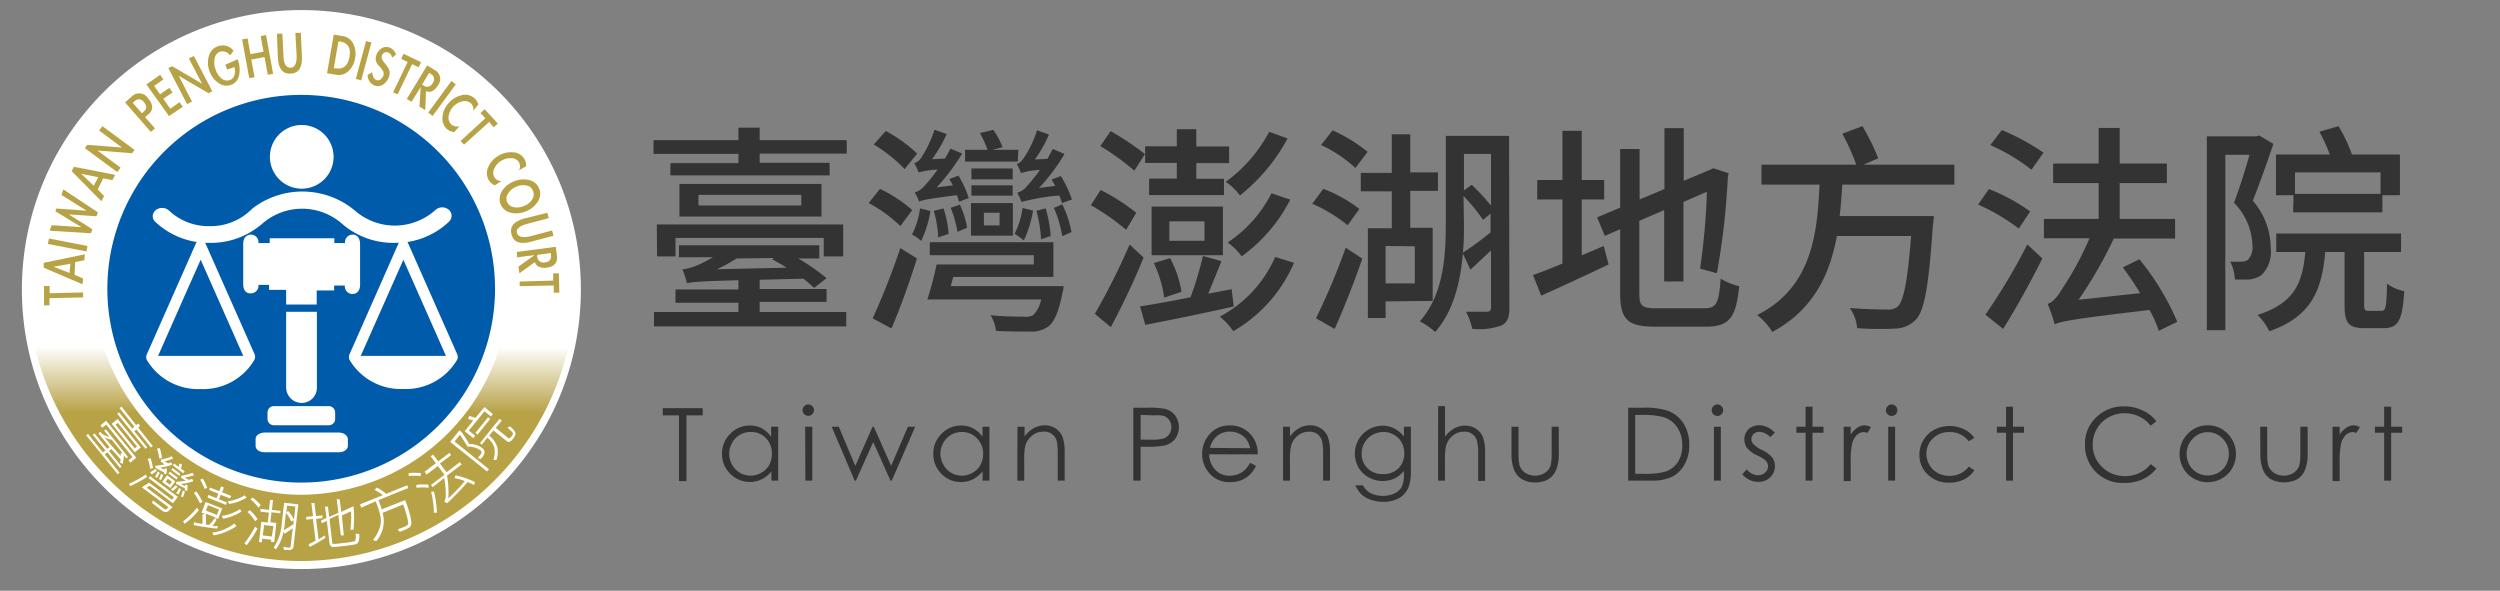 <svg id="圖層_1" data-name="圖層 1" xmlns="http://www.w3.org/2000/svg" xmlns:xlink="http://www.w3.org/1999/xlink" viewBox="0 0 270.84 64"><rect x="0" y="0" width="270.84" height="64" fill="#808080" stroke="none"/><defs><style>.cls-1{fill:#333;}.cls-2{fill:#fff;}.cls-3{fill:url(#linear-gradient);}.cls-4{fill:#005bab;}.cls-5{fill:#b7a246;}</style><linearGradient id="linear-gradient" x1="32.65" y1="60.77" x2="32.65" y2="37.52" gradientUnits="userSpaceOnUse"><stop offset="0.69" stop-color="#b7a246"/><stop offset="1" stop-color="#fff"/></linearGradient></defs><path class="cls-1" d="M91.73,15.18v1.46H82.3v1h7.58V19H72.63V17.67H80v-1H70.8V15.18H80V13.83H82.3v1.35ZM82.3,33.8h9.38v1.56H70.85V33.8H80v-1H73.18V31.36H80v-1c-4.39.12-5.09.19-5.57.33a12.07,12.07,0,0,0-.5-1.51,6.35,6.35,0,0,0,1.3-.31,13.8,13.8,0,0,0,2-1H73.56v-1.3h15.2V28H86.48a25.34,25.34,0,0,1,3.07,2.13L88.2,31.19a14.12,14.12,0,0,0-1.17-1l-4.73.12v1h7.25v1.39H82.3ZM71.16,24.32H91.35v3.46H89.24v-2H73.18v2h-2ZM89,19.93v3.53H73.61V19.93Zm-2.19,1.18H75.67v1.15H86.81ZM79.8,28a18.73,18.73,0,0,1-2.13,1.17L85.23,29c-.53-.33-1.08-.64-1.59-.91l.19-.14Z"/><path class="cls-1" d="M97.54,24.49A15,15,0,0,0,94.11,22l1.22-1.54a15,15,0,0,1,3.5,2.3Zm-3,10a79.8,79.8,0,0,0,3-7.61L99.34,28c-.77,2.47-1.8,5.35-2.76,7.58ZM98,18.32a15.3,15.3,0,0,0-3.34-2.66l1.3-1.47a15.51,15.51,0,0,1,3.4,2.45Zm2.8,4.54a11.76,11.76,0,0,1-1,3.24,5.4,5.4,0,0,0-1-.7,8.43,8.43,0,0,0,.87-2.83Zm3.1-1a4.67,4.67,0,0,0-.24-.72c-3.14.41-3.74.53-4.08.7a7.09,7.09,0,0,0-.48-1,2.17,2.17,0,0,0,1.13-.79,14.6,14.6,0,0,0,1.34-1.68,9.6,9.6,0,0,0-2.06.31,3.86,3.86,0,0,0-.48-1,1.35,1.35,0,0,0,.79-.62,12.62,12.62,0,0,0,1.42-3l1.32.46a14.22,14.22,0,0,1-1.59,2.73l1.39-.07a9.71,9.71,0,0,0,.6-1.08l1.28.53a22.73,22.73,0,0,1-2.76,3.67l1.75-.22c-.12-.24-.27-.48-.39-.69l1-.36a11.06,11.06,0,0,1,1.11,2.42ZM115.23,31a4.35,4.35,0,0,1-.15.84c-.4,2-.88,3.05-1.51,3.53a3.11,3.11,0,0,1-2,.55c-.72,0-2.18,0-3.67-.07a3.91,3.91,0,0,0-.6-1.7c1.46.14,3,.16,3.62.16a1.8,1.8,0,0,0,1-.16,3.14,3.14,0,0,0,.87-1.71H100.47a39,39,0,0,0,1-3.79H112v-1H100.73V26.24h13.39V30H103.27L103,31Zm-13.59-5.28a11.7,11.7,0,0,0-.48-2.88l1.06-.26a11.41,11.41,0,0,1,.55,2.76Zm2.09-.6a12.35,12.35,0,0,0-.74-2.61l1-.34a10.2,10.2,0,0,1,.79,2.5Zm6.53-7.61h-5.71V16.23H107a13.9,13.9,0,0,0-.84-1.82l1.46-.34a9.39,9.39,0,0,1,1,1.88l-1.11.28h2.81ZM105.19,22h4.54v3.53h-4.54Zm4.52-2.57h-4.47V18.25h4.47Zm-4.47.65h4.47v1.12h-4.47Zm1.35,4.34h1.7V23.05h-1.7Zm5.33-1.61a12.61,12.61,0,0,1-1,3.24,7.23,7.23,0,0,0-1-.72,8.9,8.9,0,0,0,.86-2.8Zm3.14-.81c-.07-.22-.17-.51-.29-.82a22.52,22.52,0,0,0-4.1.7c-.07-.19-.32-.75-.46-1a2.11,2.11,0,0,0,1.13-.81,17,17,0,0,0,1.32-1.66,7.93,7.93,0,0,0-2.06.34,5.74,5.74,0,0,0-.46-1c.26,0,.5-.27.77-.63a11.58,11.58,0,0,0,1.44-3l1.29.45a13.54,13.54,0,0,1-1.53,2.71l1.37-.07c.19-.36.4-.72.57-1.08l1.27.55a19.88,19.88,0,0,1-2.76,3.68l1.76-.22-.39-.7,1-.36a12.37,12.37,0,0,1,1.2,2.53Zm-2.28,3.93a13.79,13.79,0,0,0-.5-3.09l1-.27a13.82,13.82,0,0,1,.55,3Zm2.3-3.79a11.12,11.12,0,0,1,1,3l-1,.45a12.44,12.44,0,0,0-.91-3.07Z"/><path class="cls-1" d="M122,24.9a24.81,24.81,0,0,0-3.82-2.67l1.06-1.65a22.94,22.94,0,0,1,3.86,2.47Zm1.89,3c-1,2.5-2.35,5.31-3.55,7.54L118.61,34a73.47,73.47,0,0,0,3.77-7.51Zm-1-9.41a27.24,27.24,0,0,0-3.68-2.66l1.11-1.63a31.55,31.55,0,0,1,3.72,2.49ZM133.66,33.2c-3.39.77-7,1.49-9.58,2l-.57-2c1.46-.24,3.38-.57,5.47-1a37,37,0,0,0,1.34-4.47l2,.56c-.43,1.15-1,2.44-1.41,3.52l2.52-.48Zm-6.17-15.55h-3.43v-1.8h3.43V14h2.11v1.87h3.56v1.8H129.6v1.7h3v1.76h-8.11V19.35h3Zm5,10h-7.73V22.38h7.73Zm-6.37,4.59A12.5,12.5,0,0,0,125,28.5l1.77-.53A11.82,11.82,0,0,1,128,31.62Zm4.37-8.26h-3.81v2.11h3.81Zm9.7,4.49a15.76,15.76,0,0,1-6.58,7.41,7.45,7.45,0,0,0-1.46-1.58,13.36,13.36,0,0,0,6-6.46ZM139.49,15a19.73,19.73,0,0,1-5.16,6.17,6.19,6.19,0,0,0-1.54-1.47,15.93,15.93,0,0,0,4.71-5.42Zm.29,6.63a17.28,17.28,0,0,1-5.26,6.14A6.86,6.86,0,0,0,133,26.27a14,14,0,0,0,4.75-5.33Z"/><path class="cls-1" d="M146,24.4a16.66,16.66,0,0,0-3.84-2.33l1.2-1.61a14.91,14.91,0,0,1,3.91,2.18Zm-3.43,10.08a74.12,74.12,0,0,0,3.22-7.64l1.8,1.18c-.87,2.52-2,5.38-3,7.61Zm4.27-16.28a14.41,14.41,0,0,0-3.72-2.49l1.25-1.59a17.09,17.09,0,0,1,3.79,2.33Zm3.27,14.45v1.8h-1.92V24.73h2.59v-4h-3.36v-2h3.36V14.55h2v4.13h3v2h-3v4h2.43v7.92Zm0-6v4.05h3.16V26.68Zm13.41,6.72c0,1-.21,1.56-.86,1.89a7.06,7.06,0,0,1-3.17.36,6.89,6.89,0,0,0-.67-1.85c1,0,2,0,2.28,0s.43-.12.43-.46V27.13l-2.23,2.09-.82-1.75c-.26,3-1,6.26-3,8.49a8.77,8.77,0,0,0-1.66-1.15c2.57-2.88,2.81-7.1,2.81-10.49v-9.6h6.86Zm-4.92-9.08c0,1,0,2-.12,3.08.82-.51,1.92-1.32,3-2.19V23.15l-.81.67a19.59,19.59,0,0,0-2.12-2.59Zm0-7.61v3.94l.84-.6a21.77,21.77,0,0,1,2.09,2.26v-5.6Z"/><path class="cls-1" d="M173.74,26.65l.53,2c-2.52,1.2-5.21,2.45-7.3,3.38l-.89-2.23c.87-.31,2-.74,3.19-1.25V21.61h-2.73V19.5h2.73V14.17h2.09V19.5h2.43v2.11h-2.43v6.05Zm10.92,6.75c1.32,0,1.56-.6,1.75-3.22a6.43,6.43,0,0,0,2,.82c-.31,3.31-1,4.39-3.58,4.39h-5.52c-2.95,0-3.79-.75-3.79-3.63V24.83l-1.66.72-.84-2,2.5-1.06V16.14h2.11v5.47l2.69-1.13v-6.6h2.09v5.71l3.22-1.36,1.65.55-.09.36A79.39,79.39,0,0,1,186,29.6l-1.82-.5a73.4,73.4,0,0,0,.74-8.33l-2.54,1.11v8.61h-2.09V22.76l-2.69,1.16v7.87c0,1.34.27,1.61,1.8,1.61Z"/><path class="cls-1" d="M199.59,20c-.08,1.12-.15,2.28-.29,3.41h10.2a6.53,6.53,0,0,1-.1,1c-.45,6.63-.91,9.27-1.87,10.25a3.26,3.26,0,0,1-2.28.94,33.36,33.36,0,0,1-4.05-.05,4.41,4.41,0,0,0-.8-2.18c1.71.14,3.34.16,4,.16a1.68,1.68,0,0,0,1.15-.28c.68-.56,1.11-2.79,1.49-7.68H199c-.76,4.12-2.52,8-7,10.39a6.84,6.84,0,0,0-1.63-1.83c5.95-3,6.51-8.85,6.75-14.13h-6.29V17.84H201.1a23.79,23.79,0,0,0-1.51-3.36l2.18-.81a24.16,24.16,0,0,1,1.71,3.48l-1.61.69h9.86V20Z"/><path class="cls-1" d="M218.71,24.76a22.32,22.32,0,0,0-4.41-2.6l1.17-1.68a20.33,20.33,0,0,1,4.47,2.43Zm-3.62,9.33a65.87,65.87,0,0,0,4.54-7.61L221.26,28c-1.25,2.5-2.83,5.38-4.25,7.63Zm1.78-20a24.27,24.27,0,0,1,4.51,2.45l-1.3,1.85a20.29,20.29,0,0,0-4.46-2.67Zm17,21.75a11.81,11.81,0,0,0-1-2.26c-8.47,1-9.55,1.23-10.27,1.56a19.26,19.26,0,0,0-.77-2.23c.51-.12,1-.67,1.54-1.56a34,34,0,0,0,3-5.54h-4.94V23.72h5.93V19.83h-4.93V17.72h4.93V13.86h2.28v3.86h5.11v2.11h-5.11v3.89h6v2.12H229a46.21,46.21,0,0,1-3.82,6.64l6.67-.72c-.57-1-1.25-1.92-1.87-2.8l1.8-.87a28.58,28.58,0,0,1,4.1,6.77Z"/><path class="cls-1" d="M246.29,15.59c-.67,2-1.51,4.32-2.23,6.16A7.84,7.84,0,0,1,246,26.87a3.54,3.54,0,0,1-1,2.93,2.94,2.94,0,0,1-1.3.48c-.43,0-1,0-1.58,0a4.83,4.83,0,0,0-.51-1.94,10.45,10.45,0,0,0,1.23,0,1.22,1.22,0,0,0,.69-.19,2,2,0,0,0,.49-1.56,6.92,6.92,0,0,0-2-4.63c.6-1.58,1.24-3.6,1.68-5.19h-2.62v19h-2v-21h5.35l.32-.09ZM258,33.68c.45,0,.55-.38.6-2.95a4.89,4.89,0,0,0,1.87.82c-.19,3.21-.7,4-2.23,4h-1.95C254.4,35.58,254,35,254,33V27.3h-2.09c-.38,4.2-1.53,7-6.07,8.59a6,6,0,0,0-1.27-1.77c4-1.28,4.87-3.44,5.18-6.82H246.6v-2h13.52v2h-4v5.64c0,.65.08.74.53.74Zm-9.53-12.53h-1.9V16.74h5.83a18.89,18.89,0,0,0-1.12-2.47l2.06-.6a16.22,16.22,0,0,1,1.46,3.07H260v4.41h-1.9V23h-9.67Zm.16-2.47V21h9.27V18.68Z"/><path class="cls-1" d="M71.8,45v-.78h4.33V45H74.37v7.12h-.81V45Z"/><path class="cls-1" d="M84.31,46.23v5.84h-.74v-1a3.27,3.27,0,0,1-1.06.86,3,3,0,0,1-3.41-.61,3,3,0,0,1-.88-2.18A2.94,2.94,0,0,1,79.11,47a2.88,2.88,0,0,1,2.13-.9,2.69,2.69,0,0,1,1.3.31,3,3,0,0,1,1,.91V46.23Zm-3,.57a2.25,2.25,0,0,0-2,1.18A2.37,2.37,0,0,0,79,49.16a2.39,2.39,0,0,0,.31,1.18,2.32,2.32,0,0,0,.85.88,2.23,2.23,0,0,0,1.15.31,2.33,2.33,0,0,0,1.17-.31,2.28,2.28,0,0,0,.85-.84,2.42,2.42,0,0,0,.29-1.2A2.31,2.31,0,0,0,83,47.49,2.22,2.22,0,0,0,81.3,46.8Z"/><path class="cls-1" d="M87.6,43.82A.58.58,0,0,1,88,44a.59.59,0,0,1,.18.44.58.58,0,0,1-.18.43.6.6,0,0,1-.44.18.61.61,0,0,1-.61-.61.59.59,0,0,1,.18-.44A.56.56,0,0,1,87.6,43.82Zm-.37,2.41H88v5.84h-.75Z"/><path class="cls-1" d="M90.1,46.23h.77l1.79,4.24,1.87-4.24h.13l1.88,4.24,1.82-4.24h.79l-2.54,5.84h-.14L94.6,47.89l-1.87,4.18h-.14Z"/><path class="cls-1" d="M107.19,46.23v5.84h-.74v-1a3.27,3.27,0,0,1-1.06.86,2.78,2.78,0,0,1-1.29.29,2.87,2.87,0,0,1-2.12-.9,3,3,0,0,1-.87-2.18A2.93,2.93,0,0,1,102,47a2.88,2.88,0,0,1,2.13-.9,2.72,2.72,0,0,1,1.31.31,2.92,2.92,0,0,1,1,.91V46.23Zm-3,.57a2.28,2.28,0,0,0-2,1.18,2.37,2.37,0,0,0-.31,1.18,2.3,2.3,0,0,0,.32,1.18,2.25,2.25,0,0,0,.85.88,2.17,2.17,0,0,0,1.14.31,2.33,2.33,0,0,0,1.17-.31,2.21,2.21,0,0,0,.85-.84,2.43,2.43,0,0,0,.3-1.2,2.28,2.28,0,0,0-.67-1.69A2.18,2.18,0,0,0,104.19,46.8Z"/><path class="cls-1" d="M110.23,46.23H111v1.05a3.12,3.12,0,0,1,1-.9,2.42,2.42,0,0,1,1.19-.3,2.07,2.07,0,0,1,1.16.33,2,2,0,0,1,.75.9,4.79,4.79,0,0,1,.24,1.76v3h-.75V49.29a7.41,7.41,0,0,0-.08-1.35A1.36,1.36,0,0,0,113,46.77a1.84,1.84,0,0,0-1.22.45,2.18,2.18,0,0,0-.72,1.12,8.06,8.06,0,0,0-.1,1.59v2.14h-.75Z"/><path class="cls-1" d="M122.78,44.17h1.57a8.88,8.88,0,0,1,1.83.12,2,2,0,0,1,1.11.69,2.2,2.2,0,0,1,0,2.6,2.1,2.1,0,0,1-1.16.69,9.77,9.77,0,0,1-2,.13h-.56v3.67h-.79Zm.79.78v2.68h1.34a3.72,3.72,0,0,0,1.18-.14,1.24,1.24,0,0,0,.6-.48,1.39,1.39,0,0,0,0-1.47,1.29,1.29,0,0,0-.57-.47A3.56,3.56,0,0,0,125,45Z"/><path class="cls-1" d="M135.44,50.13l.63.34a3.52,3.52,0,0,1-.72,1,2.84,2.84,0,0,1-.92.57,3.25,3.25,0,0,1-1.16.19,2.8,2.8,0,0,1-2.23-.93,3.2,3.2,0,0,1-.13-4.1,2.79,2.79,0,0,1,2.32-1.11,2.9,2.9,0,0,1,2.39,1.13,3.15,3.15,0,0,1,.64,2H131a2.4,2.4,0,0,0,.66,1.67,2.06,2.06,0,0,0,1.55.65,2.57,2.57,0,0,0,.87-.15,2.53,2.53,0,0,0,.72-.42A3.51,3.51,0,0,0,135.44,50.13Zm0-1.57a2.68,2.68,0,0,0-.44-1,2.14,2.14,0,0,0-.76-.58,2.31,2.31,0,0,0-1-.22,2.14,2.14,0,0,0-1.48.55,2.47,2.47,0,0,0-.68,1.21Z"/><path class="cls-1" d="M139,46.23h.75v1.05a3.12,3.12,0,0,1,1-.9,2.42,2.42,0,0,1,1.19-.3,2.07,2.07,0,0,1,1.16.33,2,2,0,0,1,.75.9,4.79,4.79,0,0,1,.24,1.76v3h-.75V49.29a7.41,7.41,0,0,0-.08-1.35,1.36,1.36,0,0,0-1.47-1.17,1.84,1.84,0,0,0-1.22.45,2.1,2.1,0,0,0-.71,1.12,7.15,7.15,0,0,0-.11,1.59v2.14H139Z"/><path class="cls-1" d="M152.09,46.23h.76v4.66a5.3,5.3,0,0,1-.22,1.8,2.4,2.4,0,0,1-1,1.24,3.4,3.4,0,0,1-1.76.43,4.07,4.07,0,0,1-1.35-.21,2.67,2.67,0,0,1-1-.57,3.41,3.41,0,0,1-.69-1h.82a2.15,2.15,0,0,0,.86.86,3.11,3.11,0,0,0,2.6,0,1.72,1.72,0,0,0,.76-.72,3.22,3.22,0,0,0,.22-1.4V51a2.87,2.87,0,0,1-1,.83,3.07,3.07,0,0,1-1.3.28,3,3,0,0,1-1.52-.4,2.83,2.83,0,0,1-1.1-1.07,3.08,3.08,0,0,1,0-3,3,3,0,0,1,1.11-1.11,3,3,0,0,1,1.51-.41,2.82,2.82,0,0,1,1.22.27,3.29,3.29,0,0,1,1.09.9Zm-2.21.57a2.43,2.43,0,0,0-1.19.31,2.22,2.22,0,0,0-.86.86,2.29,2.29,0,0,0-.31,1.18,2.13,2.13,0,0,0,.64,1.59,2.29,2.29,0,0,0,1.67.62,2.26,2.26,0,0,0,1.67-.62,2.19,2.19,0,0,0,.63-1.64,2.32,2.32,0,0,0-.29-1.18,2.06,2.06,0,0,0-.82-.81A2.17,2.17,0,0,0,149.88,46.8Z"/><path class="cls-1" d="M155.8,44h.75v3.31a3.25,3.25,0,0,1,1-.9,2.41,2.41,0,0,1,1.18-.3,2.11,2.11,0,0,1,1.17.33,2.07,2.07,0,0,1,.75.9,4.76,4.76,0,0,1,.24,1.76v3h-.75V49.29a6.34,6.34,0,0,0-.09-1.35,1.36,1.36,0,0,0-1.47-1.17,1.86,1.86,0,0,0-1.22.45,2.1,2.1,0,0,0-.71,1.12,7.84,7.84,0,0,0-.11,1.59v2.14h-.75Z"/><path class="cls-1" d="M163.75,46.23h.76V49a6,6,0,0,0,.1,1.37,1.57,1.57,0,0,0,.62.85,2,2,0,0,0,2.15,0,1.56,1.56,0,0,0,.61-.8A5.88,5.88,0,0,0,168.1,49V46.23h.77V49.1a4.5,4.5,0,0,1-.29,1.82,2.12,2.12,0,0,1-.84,1,2.69,2.69,0,0,1-1.42.34,2.73,2.73,0,0,1-1.43-.34,2.11,2.11,0,0,1-.85-1,4.64,4.64,0,0,1-.29-1.87Z"/><path class="cls-1" d="M176.39,52.07v-7.9H178a8.29,8.29,0,0,1,2.57.29,3.43,3.43,0,0,1,1.8,1.39,4.29,4.29,0,0,1,.64,2.37,4.18,4.18,0,0,1-.51,2.09,3.21,3.21,0,0,1-1.33,1.33,5,5,0,0,1-2.3.43Zm.76-.74h.91a8.26,8.26,0,0,0,2.27-.21,2.59,2.59,0,0,0,1.4-1,3.21,3.21,0,0,0,.52-1.84,3.38,3.38,0,0,0-.56-2,2.78,2.78,0,0,0-1.54-1.11,9.36,9.36,0,0,0-2.44-.22h-.56Z"/><path class="cls-1" d="M186.06,43.82a.56.56,0,0,1,.43.19.56.56,0,0,1,.19.44.56.56,0,0,1-.19.43.58.58,0,0,1-.43.18.6.6,0,0,1-.44-.18.58.58,0,0,1-.18-.43.59.59,0,0,1,.18-.44A.58.58,0,0,1,186.06,43.82Zm-.38,2.41h.75v5.84h-.75Z"/><path class="cls-1" d="M192.28,46.87l-.49.5a1.73,1.73,0,0,0-1.18-.59A.88.88,0,0,0,190,47a.74.74,0,0,0-.26.57.84.84,0,0,0,.21.54,3,3,0,0,0,.9.62,3.3,3.3,0,0,1,1.15.84,1.56,1.56,0,0,1,.29.91,1.65,1.65,0,0,1-.5,1.22,1.71,1.71,0,0,1-1.27.5,2.11,2.11,0,0,1-1-.22,2.05,2.05,0,0,1-.76-.6l.47-.54a1.65,1.65,0,0,0,1.22.65,1.12,1.12,0,0,0,.77-.29.9.9,0,0,0,.32-.68.88.88,0,0,0-.21-.58,3.54,3.54,0,0,0-1-.62,3,3,0,0,1-1.08-.81,1.59,1.59,0,0,1,.17-2,1.62,1.62,0,0,1,1.15-.44A2.38,2.38,0,0,1,192.28,46.87Z"/><path class="cls-1" d="M195.61,44.06h.75v2.17h1.19v.65h-1.19v5.19h-.75V46.88h-1v-.65h1Z"/><path class="cls-1" d="M199.74,46.23h.76v.85a2.76,2.76,0,0,1,.73-.75,1.39,1.39,0,0,1,.79-.25,1.42,1.42,0,0,1,.67.2l-.39.63a1,1,0,0,0-.4-.1,1.1,1.1,0,0,0-.73.31,2,2,0,0,0-.53,1,9.33,9.33,0,0,0-.14,2v2h-.76Z"/><path class="cls-1" d="M204.93,43.82a.58.58,0,0,1,.44.19.59.59,0,0,1,.18.44.58.58,0,0,1-.18.43.6.6,0,0,1-.44.18.61.61,0,0,1-.61-.61.59.59,0,0,1,.18-.44A.56.56,0,0,1,204.93,43.82Zm-.37,2.41h.75v5.84h-.75Z"/><path class="cls-1" d="M213.89,47.44l-.6.37a2.5,2.5,0,0,0-2.11-1,2.46,2.46,0,0,0-1.77.68,2.26,2.26,0,0,0-.71,1.67,2.37,2.37,0,0,0,.33,1.21,2.26,2.26,0,0,0,.89.87,2.57,2.57,0,0,0,1.27.31,2.54,2.54,0,0,0,2.1-1l.6.4a2.91,2.91,0,0,1-1.13,1,3.63,3.63,0,0,1-1.61.34,3.18,3.18,0,0,1-2.3-.88,2.88,2.88,0,0,1-.91-2.14,3,3,0,0,1,.43-1.58,3,3,0,0,1,1.17-1.13,3.59,3.59,0,0,1,2.79-.23,3.17,3.17,0,0,1,.92.46A2.63,2.63,0,0,1,213.89,47.44Z"/><path class="cls-1" d="M217.33,44.06h.75v2.17h1.19v.65h-1.19v5.19h-.75V46.88h-1v-.65h1Z"/><path class="cls-1" d="M233.61,45.64l-.62.48a3.37,3.37,0,0,0-1.24-1,3.63,3.63,0,0,0-1.59-.35,3.44,3.44,0,0,0-1.75.46,3.23,3.23,0,0,0-1.24,1.22,3.32,3.32,0,0,0-.45,1.72,3.24,3.24,0,0,0,1,2.41,3.46,3.46,0,0,0,2.5,1,3.53,3.53,0,0,0,2.78-1.3l.62.47a3.9,3.9,0,0,1-1.47,1.16,4.71,4.71,0,0,1-2,.41,4.06,4.06,0,0,1-4.27-4.19,3.88,3.88,0,0,1,1.22-2.92,4.18,4.18,0,0,1,3-1.19,4.49,4.49,0,0,1,2,.44A3.8,3.8,0,0,1,233.61,45.64Z"/><path class="cls-1" d="M239.18,46.08a2.9,2.9,0,0,1,2.24,1,3,3,0,0,1,.81,2.11,3.05,3.05,0,0,1-.86,2.14,3.1,3.1,0,0,1-4.39,0,3.09,3.09,0,0,1-.85-2.14,3,3,0,0,1,.81-2.11A2.9,2.9,0,0,1,239.18,46.08Zm0,.74a2.16,2.16,0,0,0-1.61.69,2.31,2.31,0,0,0-.68,1.67,2.45,2.45,0,0,0,.31,1.19,2.23,2.23,0,0,0,.83.84,2.35,2.35,0,0,0,2.3,0,2.31,2.31,0,0,0,.83-.84,2.45,2.45,0,0,0,.3-1.19,2.3,2.3,0,0,0-.67-1.67A2.18,2.18,0,0,0,239.18,46.82Z"/><path class="cls-1" d="M244.86,46.23h.76V49a6,6,0,0,0,.1,1.37,1.57,1.57,0,0,0,.62.85,2,2,0,0,0,2.15,0,1.62,1.62,0,0,0,.61-.8,5.88,5.88,0,0,0,.11-1.43V46.23H250V49.1a4.5,4.5,0,0,1-.29,1.82,2.12,2.12,0,0,1-.84,1,3.16,3.16,0,0,1-2.85,0,2.11,2.11,0,0,1-.85-1,4.64,4.64,0,0,1-.29-1.87Z"/><path class="cls-1" d="M252.7,46.23h.77v.85a2.76,2.76,0,0,1,.73-.75,1.39,1.39,0,0,1,.79-.25,1.42,1.42,0,0,1,.67.2l-.39.63a1,1,0,0,0-.4-.1,1.1,1.1,0,0,0-.73.31,1.91,1.91,0,0,0-.53,1,9.33,9.33,0,0,0-.14,2v2h-.77Z"/><path class="cls-1" d="M258.29,44.06h.76v2.17h1.19v.65h-1.19v5.19h-.76V46.88h-1v-.65h1Z"/><circle class="cls-2" cx="32.65" cy="31.37" r="30.28"/><path class="cls-3" d="M61.52,37.78a29.81,29.81,0,0,1-28.83,23c-13.95,0-25.93-10.21-28.92-23.25h7.44c2.8,9,11.53,16.07,21.48,16.07A22.63,22.63,0,0,0,54.08,37.78Z"/><path class="cls-4" d="M53.63,31.28a21,21,0,1,1-21-21A21,21,0,0,1,53.63,31.28Z"/><path class="cls-2" d="M34.33,33.78H31V42a1.68,1.68,0,0,0,1.69,1.65A1.64,1.64,0,0,0,34.33,42Z"/><path class="cls-2" d="M35.56,44H29.74a.7.7,0,0,0-.76.65v.77a.7.7,0,0,0,.76.65h5.82a.69.69,0,0,0,.75-.65v-.77A.7.7,0,0,0,35.56,44Z"/><path class="cls-2" d="M36.69,46.86h-8c-.56,0-1,.3-1,.69v.75c0,.41.41.7,1,.7h8c.55,0,1-.29,1-.7v-.75C37.65,47.16,37.24,46.86,36.69,46.86Z"/><path class="cls-2" d="M48.92,23.27a.91.91,0,0,0-.41-.63,1.1,1.1,0,0,0-1.36.13,6.57,6.57,0,0,1-8.67.07,8.88,8.88,0,0,0-11.24-.17l.05,0-.2.16,0,0a6.27,6.27,0,0,1-4.38,1.67,6.23,6.23,0,0,1-4.38-1.67,1.09,1.09,0,0,0-.68-.3,1.13,1.13,0,0,0-.69.17.94.94,0,0,0-.41.63v.1a.8.8,0,0,0,.27.6,8.38,8.38,0,0,0,5.9,2.28,8.45,8.45,0,0,0,5.48-1.9l0,0s0,0,0,0l.15-.12a6.55,6.55,0,0,1,8.68-.07,8.47,8.47,0,0,0,5.71,2.09A8.37,8.37,0,0,0,48.66,24a.87.87,0,0,0,.26-.61Zm0,0h0v0Z"/><path class="cls-2" d="M36.14,17a3.45,3.45,0,1,1-3.46-3.46A3.46,3.46,0,0,1,36.14,17Z"/><path class="cls-2" d="M27.58,38.37l-5.32-12a.56.56,0,0,0-.52-.35.57.57,0,0,0-.52.36h0l-5.31,12a.75.75,0,0,0,0,.62,6.46,6.46,0,0,0,5.81,3.15A6.43,6.43,0,0,0,27.55,39,.72.72,0,0,0,27.58,38.37ZM21.74,28.14c.32.71,4.33,9.77,4.61,10.41H17.13l3.09-7Z"/><path class="cls-2" d="M49.53,38.37l-5.31-12A.56.56,0,0,0,43.7,26a.57.57,0,0,0-.53.37v0l-5.3,12a.71.71,0,0,0,0,.62,6.45,6.45,0,0,0,5.81,3.15A6.44,6.44,0,0,0,49.51,39,.72.72,0,0,0,49.53,38.37ZM43.7,28.14l4.61,10.41H39.08c.2-.43,2-4.5,2-4.5S43.4,28.83,43.7,28.14Z"/><path class="cls-2" d="M38.26,25.42a.82.82,0,0,0-.88.91H36.22v-.52h-7v.52H28a.82.82,0,0,0-.88-.91s-.77,0-.77,1v4.36c0,1.07.77,1,.77,1a.83.83,0,0,0,.88-.92h1.15v.54H31v1.59h3.31V31.47h1.89v-.54h1.16a.83.83,0,0,0,.88.92s.77,0,.77-1V26.45C39,25.4,38.26,25.42,38.26,25.42Z"/><path class="cls-2" d="M12.75,51.37l-3.41-4.2.2-.16,1.6,2,.28-.22-1.37-1.69.19-.15,1.37,1.68.26-.2c-.2-.24-.6-.72-1.2-1.47l.16-.19a1.77,1.77,0,0,0,1,.56l-.54-.67.18-.15,2.4,3-.19.15-.26-.33a5.93,5.93,0,0,1-.12.93L13,50.11a1.58,1.58,0,0,0,.07-.34l-1-1.12-.26.21,1.36,1.68L13,50.7,11.63,49l-.28.22,1.6,2Zm1.38-1.25-.21-.25.43-.36L11.51,46l-.43.34-.2-.25.62-.51,3.26,4Zm-1.05-.72a2.74,2.74,0,0,0,0-.31l.19,0-1.17-1.45a2.23,2.23,0,0,1-.79-.27C11.66,47.79,12.24,48.46,13.08,49.4ZM14.6,49l-2.5-3.09.64-.52,2.51,3.09Zm0-.42.25-.21-2.08-2.56-.25.2Zm1.76-.1-1.58-1.95-.24.19,1.41,1.74-.19.16L12.7,44.83l.2-.16,1.42,1.75.23-.2-1.59-2,.2-.17,1.59,2,.22-.17.21.26-.21.18,1.58,2Z"/><path class="cls-2" d="M15.92,51.67a11.61,11.61,0,0,1-1.84,1L14,52.4a12.6,12.6,0,0,0,1.82-1Zm2.77,3.27-.4.39a.43.43,0,0,1-.3.14.49.49,0,0,1-.37-.11l-1.14-.86.07-.3,1.24.93a.2.2,0,0,0,.28,0l.18-.18-2.89-2.16.8-.5,2.47,1.85.2-.28L16.1,51.79l.16-.2,3,2.24-.52.69-2.52-1.89-.33.2Zm-2.12-4.22-.3.07A4.82,4.82,0,0,0,16,49.7l.31-.06A5.66,5.66,0,0,1,16.57,50.72ZM17,51a4.82,4.82,0,0,1-.57.39l-.15-.23a3.62,3.62,0,0,0,.56-.37Zm0,.77-.21-.12a3.36,3.36,0,0,0,.29-.56l.23.12A4,4,0,0,1,17,51.79Zm1-.38-.24-.08a.37.37,0,0,0,0-.15,10.41,10.41,0,0,1-.93-.49l0-.21a10,10,0,0,0,1-.15L17.41,50l.05-.23a4,4,0,0,0,1.16-.34l.13.26a5.73,5.73,0,0,1-.92.28,3.58,3.58,0,0,0,.4.23l.32-.11.12.25a5.35,5.35,0,0,1-1.32.31l.48.24a.34.34,0,0,0,0-.18l.25.07A2.39,2.39,0,0,1,18,51.41Zm-.43-1.76-.31.05A5,5,0,0,0,17,48.6l.31-.05A5.4,5.4,0,0,1,17.55,49.65ZM17.45,52l-.24-.1a3.35,3.35,0,0,0,.23-.55l.24.09A3.16,3.16,0,0,1,17.45,52Zm1,.87-.88-.66.54-.72.88.66Zm-.06-.36.24-.32-.45-.33-.23.32Zm.73-.56-.87-.65.15-.2.87.65Zm.11.79a3.23,3.23,0,0,1-.53.46l-.17-.2a3.32,3.32,0,0,0,.52-.45Zm.19-1.19-.87-.65.15-.19.86.65Zm.43-.28-1.12-.85.15-.2.48.36a1.43,1.43,0,0,0,.07-.36l.27.08a2.54,2.54,0,0,1-.09.47l.39.29Zm-.53,2.29-.25-.13a2,2,0,0,0,.32-.56l.22.12A3.39,3.39,0,0,1,19.33,53.56Zm1-.36L20,53.11l.06-.19c-.39-.19-.7-.37-1-.52l.06-.21a8.07,8.07,0,0,0,1-.11l-.53-.35.06-.19a5.37,5.37,0,0,0,1.21-.32l.16.26a5,5,0,0,1-1,.25,4.88,4.88,0,0,0,.46.26l.34-.12.12.27a6,6,0,0,1-1.34.28,3.87,3.87,0,0,0,.45.25.58.58,0,0,0,0-.19l.27.08A5.51,5.51,0,0,1,20.28,53.2Zm-.47.68-.24-.1a4.17,4.17,0,0,0,.18-.63l.24.1A3.06,3.06,0,0,1,19.81,53.88Z"/><path class="cls-2" d="M21.54,55.28A8.47,8.47,0,0,1,20,56.75l-.17-.27A8.54,8.54,0,0,0,21.34,55Zm.4-.9-.28.14A6.19,6.19,0,0,0,21,53.4l.28-.15A6.26,6.26,0,0,1,21.94,54.38ZM23.63,57l-.11.27c-.8-.08-1.63-.21-2.52-.38l0-.31a9.34,9.34,0,0,0,.92.18,6.07,6.07,0,0,0,0-1l.28-.09-.37-.14.45-1.15,1.8.71-.45,1.14-.35-.13.17.23A4.36,4.36,0,0,1,23,57C23.14,57,23.35,57,23.63,57Zm-1.16-4.16-.3.13a5.05,5.05,0,0,0-.49-1l.29-.12A6.52,6.52,0,0,1,22.47,52.88Zm.83,3.2-1-.39a8.87,8.87,0,0,1,0,1.16,2.81,2.81,0,0,0,.35.06A4.53,4.53,0,0,0,23.3,56.08Zm.2-.26.23-.58-1.2-.47-.22.58ZM24.91,54l-1-.4-.19.49.86.34-.1.27-2-.8.1-.28.88.35.19-.49-1-.4.1-.26,1,.39.21-.51.3.12-.2.51,1,.4Zm.71,3a6.45,6.45,0,0,1-2.47,1L23,57.71a5.12,5.12,0,0,0,2.4-1Zm.54-1.59a4.93,4.93,0,0,1-2,.78l-.13-.3A4.93,4.93,0,0,0,26,55.16Zm.55-1.49a5.31,5.31,0,0,1-1.88.68l-.16-.29a4.62,4.62,0,0,0,1.84-.65Z"/><path class="cls-2" d="M27.9,57.26a10.69,10.69,0,0,1-1.18,1.81l-.24-.21a13.11,13.11,0,0,0,1.16-1.8Zm0-1-.26.2a5.22,5.22,0,0,0-.83-1l.26-.19A5.18,5.18,0,0,1,27.94,56.29Zm.34-1.52L28,55a4.3,4.3,0,0,0-.86-.89l.23-.21A4.64,4.64,0,0,1,28.28,54.77Zm2.12.87-.95-.11-.12,1.08.65.07-.23,2.07-.33,0,0-.25-1-.11,0,.38-.32,0,.25-2.21.7.08.12-1.07-.91-.11,0-.3.92.11.12-1.08.32,0-.12,1.08.94.11Zm-.91,2.52L29.62,57l-1-.12L28.46,58Zm2.35,1.07a.48.48,0,0,1-.11.26.47.47,0,0,1-.2.12,2,2,0,0,1-.41,0l-.31,0-.08-.34.39.06a.85.85,0,0,0,.34,0,.08.08,0,0,0,.06-.08l.23-2a7.48,7.48,0,0,1-.88.59l-.13-.17a4.41,4.41,0,0,1-.82,1.88l-.23-.21a5.16,5.16,0,0,0,.87-2.52l.26-2.33,1.54.18Zm0-2.45,0-.4-.24.16a4.22,4.22,0,0,0-.58-.95l-.14,1.2c0,.23-.06.46-.11.68A10.29,10.29,0,0,0,31.8,56.78Zm.05-.48L32,54.88l-.9-.1-.08.7.2-.12A4.21,4.21,0,0,1,31.85,56.3Z"/><path class="cls-2" d="M35.26,58.25a14.5,14.5,0,0,1-1.7,1l-.13-.29a7.84,7.84,0,0,0,.76-.39l-.29-2.35-.72.08,0-.3.73-.09-.18-1.42.33,0,.18,1.42.69-.08,0,.3-.69.08.27,2.23.67-.43Zm3.66-.38a1.78,1.78,0,0,1-.09.83.5.5,0,0,1-.28.27c-.1,0-.44.08-1,.15l-1.38.15a.4.4,0,0,1-.33-.11.53.53,0,0,1-.14-.3l-.29-2.42-.55.25-.08-.3.59-.27-.16-1.24.32,0L35.66,56l1-.44-.18-1.48.32,0,.17,1.38,1.32-.62a11.49,11.49,0,0,1,0,2.55l-.33,0a11,11,0,0,0,.07-2l-1,.46L37.25,58l-.32,0-.28-2.22-.95.45L36,58.84s0,0,0,.07a.2.2,0,0,0,.08,0,2.11,2.11,0,0,0,.38,0l.71-.08a6.78,6.78,0,0,0,1.24-.2c.11,0,.15-.33.13-.83Z"/><path class="cls-2" d="M44.24,52.87,41,54.18c.12.29.24.62.36,1l2.53-1a11.18,11.18,0,0,1,.51,1.55,3.76,3.76,0,0,1,.17,1,.66.66,0,0,1-.16.36,2.88,2.88,0,0,1-.71.38l-.39.15-.22-.28a5.37,5.37,0,0,0,.56-.21,1.92,1.92,0,0,0,.5-.25.4.4,0,0,0,.08-.2,5,5,0,0,0-.16-.78,12.14,12.14,0,0,0-.39-1.25l-2.23.91a3.29,3.29,0,0,1-.69,3.07l-.35-.13a3.89,3.89,0,0,0,.66-1.16A2.39,2.39,0,0,0,41.23,56a8.13,8.13,0,0,0-.54-1.68L39.13,55,39,54.64l2.47-1a4.31,4.31,0,0,0-.89-.56l.25-.26a4.55,4.55,0,0,1,1,.68l2.28-.93Z"/><path class="cls-2" d="M45.62,51.26l-.06.31a6.2,6.2,0,0,0-1.29,0l0-.31A5.4,5.4,0,0,1,45.62,51.26Zm.8,1.25,0,.34a4.42,4.42,0,0,0-1.31,0v-.32A5.16,5.16,0,0,1,46.42,52.51Zm3.6-2.2-1.59,1.21A10.49,10.49,0,0,1,48.57,54a23.77,23.77,0,0,0,1.79-1.88,6.66,6.66,0,0,0-1.12-.33l.13-.3a10.63,10.63,0,0,1,2.09.73l-.11.32a3.68,3.68,0,0,0-.7-.31,30.65,30.65,0,0,1-2.21,2.29l-.3-.17a2.08,2.08,0,0,0,.15-1,9.77,9.77,0,0,0-.17-1.57l-1.24,1-.19-.24,1.46-1.11-.72-.94-1.22.93L46,51.11l1.22-.93-.56-.74.26-.2.56.74,1.21-.92.18.24-1.21.92.72.94,1.43-1.09Zm-3,2.95a12.15,12.15,0,0,1,.32,2.29l-.34,0a9.52,9.52,0,0,0-.3-2.28Z"/><path class="cls-2" d="M50.84,48.1a2.2,2.2,0,0,1,1.41.45.7.7,0,0,1,.25.4c0,.15-.06.35-.26.6l-.16.18-.32-.11.22-.27a.62.62,0,0,0,.19-.34.29.29,0,0,0-.11-.21,2.14,2.14,0,0,0-1.4-.41c-.23-.36-.5-.79-.83-1.29l-.59.73,3.73,3-.2.25-4-3.21,1-1.25.23.19C50.32,47.24,50.58,47.66,50.84,48.1Zm2.55-3.24-.21.26-.69-.56-1.7,2.09.69.56-.2.26-.94-.76.93-1.15a3.06,3.06,0,0,0-.57-.17l.15-.32a4.34,4.34,0,0,1,.64.21l1-1.18Zm-.28.53-1.37,1.69-.23-.19,1.37-1.69Zm2.12.8a2.67,2.67,0,0,1,.51.5.55.55,0,0,1,.1.39,1.31,1.31,0,0,1-.32.52c-.22.28-.43.35-.63.19l-1.43-1.16-.46.56a2.63,2.63,0,0,1,.88,1.28,2.66,2.66,0,0,1-.09,1.35l-.35,0a2.37,2.37,0,0,0,.12-1.29,2,2,0,0,0-.77-1.1l-.6.74L52,48l2.12-2.63.24.19-.65.8,1.38,1.12a.16.16,0,0,0,.1,0s.11-.07.21-.19a1.06,1.06,0,0,0,.16-.24.26.26,0,0,0,0-.12.77.77,0,0,0-.19-.24,3.39,3.39,0,0,0-.39-.34Z"/><path class="cls-5" d="M9,31.68v.54l-3.64.08,0,.78H4.77l0-2.1.61,0,0,.79Z"/><path class="cls-5" d="M8.08,29.77l.92.4-.06.63L4.73,29l0-.53,4.47-.92-.06.64-1,.2ZM5.79,28.9l1.74.67.1-1Z"/><path class="cls-5" d="M9.48,26.65l-.12.59-4.17-.81.11-.59Z"/><path class="cls-5" d="M8.82,24.61,6,22.89l.1-.3,3.29.24L6.66,21.12l.2-.6L10.6,23l-.14.43-3-.2L10,24.83l-.14.44L5.4,25l.19-.6Z"/><path class="cls-5" d="M10.59,20.52l.69.72-.3.56L7.77,18.54,8,18.07l4.48.87-.3.57-1-.19ZM8.8,18.83l1.35,1.29.5-.92Z"/><path class="cls-5" d="M9.19,16.05l.27-.36,3.76.3-2.48-1.85.35-.47,3.49,2.57-.27.36-3.75-.29,2.5,1.85-.36.48Z"/><path class="cls-5" d="M16.79,13.9l-.45.39-2.79-3.2.7-.61a1.12,1.12,0,0,1,1.79.18c.59.68.6,1.26,0,1.75l-.32.29Zm-1.42-1.63.22-.2c.33-.28.33-.62,0-1a.63.63,0,0,0-1-.11l-.21.18Z"/><path class="cls-5" d="M16.7,9.3l.64.91,1-.69.35.5-1,.68.76,1.08,1-.71.35.5-1.49,1L15.86,9.15,17.35,8.1l.35.5Z"/><path class="cls-5" d="M18.24,7.38l.4-.21,3.25,1.9L20.46,6.33,21,6.06l2,3.83-.4.21L19.36,8.21,20.8,11l-.53.28Z"/><path class="cls-5" d="M25.77,6.41l0,.1a2.91,2.91,0,0,1,.12,1.7,1.35,1.35,0,0,1-.91,1A1.43,1.43,0,0,1,23.68,9a2.57,2.57,0,0,1-1-1.33A2.64,2.64,0,0,1,22.65,6a1.51,1.51,0,0,1,1-1,1.44,1.44,0,0,1,1.65.51l-.39.5a.93.93,0,0,0-1.07-.41.9.9,0,0,0-.58.71,2.06,2.06,0,0,0,.09,1.19,2,2,0,0,0,.65,1,.9.9,0,0,0,.89.18.74.74,0,0,0,.5-.54,1.37,1.37,0,0,0,0-.87l-.79.27-.19-.53Z"/><path class="cls-5" d="M28.55,5.6l-.31-1.7.58-.11L29.59,8l-.58.1-.35-1.92-1.44.27.36,1.92L27,8.45l-.77-4.18.59-.11.31,1.7Z"/><path class="cls-5" d="M30,3.65l.59,0L30.71,6c0,.91.3,1.36.77,1.34s.7-.49.65-1.41L32,3.56l.59,0,.12,2.54c.06,1.21-.35,1.83-1.22,1.88s-1.33-.55-1.39-1.76Z"/><path class="cls-5" d="M36.16,3.75l1,.17a1.47,1.47,0,0,1,1.1.8,2.41,2.41,0,0,1,.21,1.57,2.35,2.35,0,0,1-.73,1.42,1.46,1.46,0,0,1-1.31.39l-1-.16Zm0,3.65.2,0c.83.14,1.33-.27,1.5-1.24s-.17-1.52-1-1.66l-.2,0Z"/><path class="cls-5" d="M39.13,8.71l-.58-.16,1.11-4.1.58.15Z"/><path class="cls-5" d="M42.47,6.25a.66.66,0,0,0-.41-.56.47.47,0,0,0-.4,0,.61.61,0,0,0-.29.35c-.06.17,0,.44.3.79s.39.54.4.54a1.09,1.09,0,0,1,.08.91,1.59,1.59,0,0,1-.65.88,1,1,0,0,1-.93.1,1.22,1.22,0,0,1-.74-1.15l.51-.29a1,1,0,0,0,.11.51.6.6,0,0,0,.32.34.51.51,0,0,0,.45-.06.92.92,0,0,0,.32-.44.74.74,0,0,0,0-.39A2.51,2.51,0,0,0,41,7.08,1.05,1.05,0,0,1,40.76,6a1.41,1.41,0,0,1,.58-.76.93.93,0,0,1,.82-.1,1.13,1.13,0,0,1,.74.78Z"/><path class="cls-5" d="M43.08,10.22,42.59,10l1.57-3.28-.7-.34.26-.55,1.9.91-.27.55-.7-.34Z"/><path class="cls-5" d="M46.07,11.94l-.63-.39.14-2.13-1,1.61-.51-.31,2.21-3.63.8.49a1.09,1.09,0,0,1,.33,1.71,1.42,1.42,0,0,1-.59.58.75.75,0,0,1-.67,0Zm-.35-2.77.16.09a.65.65,0,0,0,1-.27.64.64,0,0,0-.24-1l-.15-.1Z"/><path class="cls-5" d="M46.87,12.56l-.48-.36L48.9,8.78l.48.35Z"/><path class="cls-5" d="M51.27,12a.9.9,0,0,0-.29-.84,1,1,0,0,0-.92-.17,1.94,1.94,0,0,0-1,.61,1.91,1.91,0,0,0-.46,1,1,1,0,0,0,.3.89.92.92,0,0,0,.88.17l-.58.66a1.61,1.61,0,0,1-.77-.33,1.51,1.51,0,0,1-.49-1.3,2.42,2.42,0,0,1,.65-1.5,2.63,2.63,0,0,1,1.43-.88,1.5,1.5,0,0,1,1.37.32,1.42,1.42,0,0,1,.43.7Z"/><path class="cls-5" d="M50.27,15.67l-.37-.4,2.68-2.46-.53-.57.45-.41,1.43,1.55-.45.41L53,13.21Z"/><path class="cls-5" d="M56.22,18.46a.91.91,0,0,0,0-.89.92.92,0,0,0-.83-.43,1.92,1.92,0,0,0-1.1.29,1.85,1.85,0,0,0-.74.83,1,1,0,0,0,0,.93.92.92,0,0,0,.79.43l-.75.46a1.65,1.65,0,0,1-.63-.55,1.48,1.48,0,0,1-.08-1.38,2.45,2.45,0,0,1,1.06-1.24,2.6,2.6,0,0,1,1.63-.41A1.45,1.45,0,0,1,57,18Z"/><path class="cls-5" d="M55.64,19.67a2.59,2.59,0,0,1,1.65-.17,1.52,1.52,0,0,1,1,2.3A2.6,2.6,0,0,1,57,22.88a2.55,2.55,0,0,1-1.64.17,1.52,1.52,0,0,1-1-2.3A2.53,2.53,0,0,1,55.64,19.67Zm.29.56a1.82,1.82,0,0,0-.88.73,1,1,0,0,0-.12.92,1,1,0,0,0,.74.57,1.91,1.91,0,0,0,1.15-.16,1.76,1.76,0,0,0,.85-.7,1,1,0,0,0,.07-.92.93.93,0,0,0-.72-.58A1.76,1.76,0,0,0,55.93,20.23Z"/><path class="cls-5" d="M59.29,23.05l.16.58-2.3.61c-.89.23-1.27.58-1.15,1s.63.57,1.51.34l2.3-.61.15.57-2.45.65c-1.18.31-1.88.05-2.1-.8s.26-1.42,1.43-1.73Z"/><path class="cls-5" d="M56.27,29.61l-.1-.73,1.74-1.24L56,27.88,56,27.29l4.21-.55.12.92c.11.78-.26,1.23-1.11,1.34a1.48,1.48,0,0,1-.83-.1.8.8,0,0,1-.44-.51Zm1.93-2,0,.18a.67.67,0,0,0,.85.63.64.64,0,0,0,.63-.82l0-.19Z"/><path class="cls-5" d="M56.3,31V30.5l3.63-.1,0-.79h.61l.06,2.1-.61,0,0-.78Z"/></svg>
